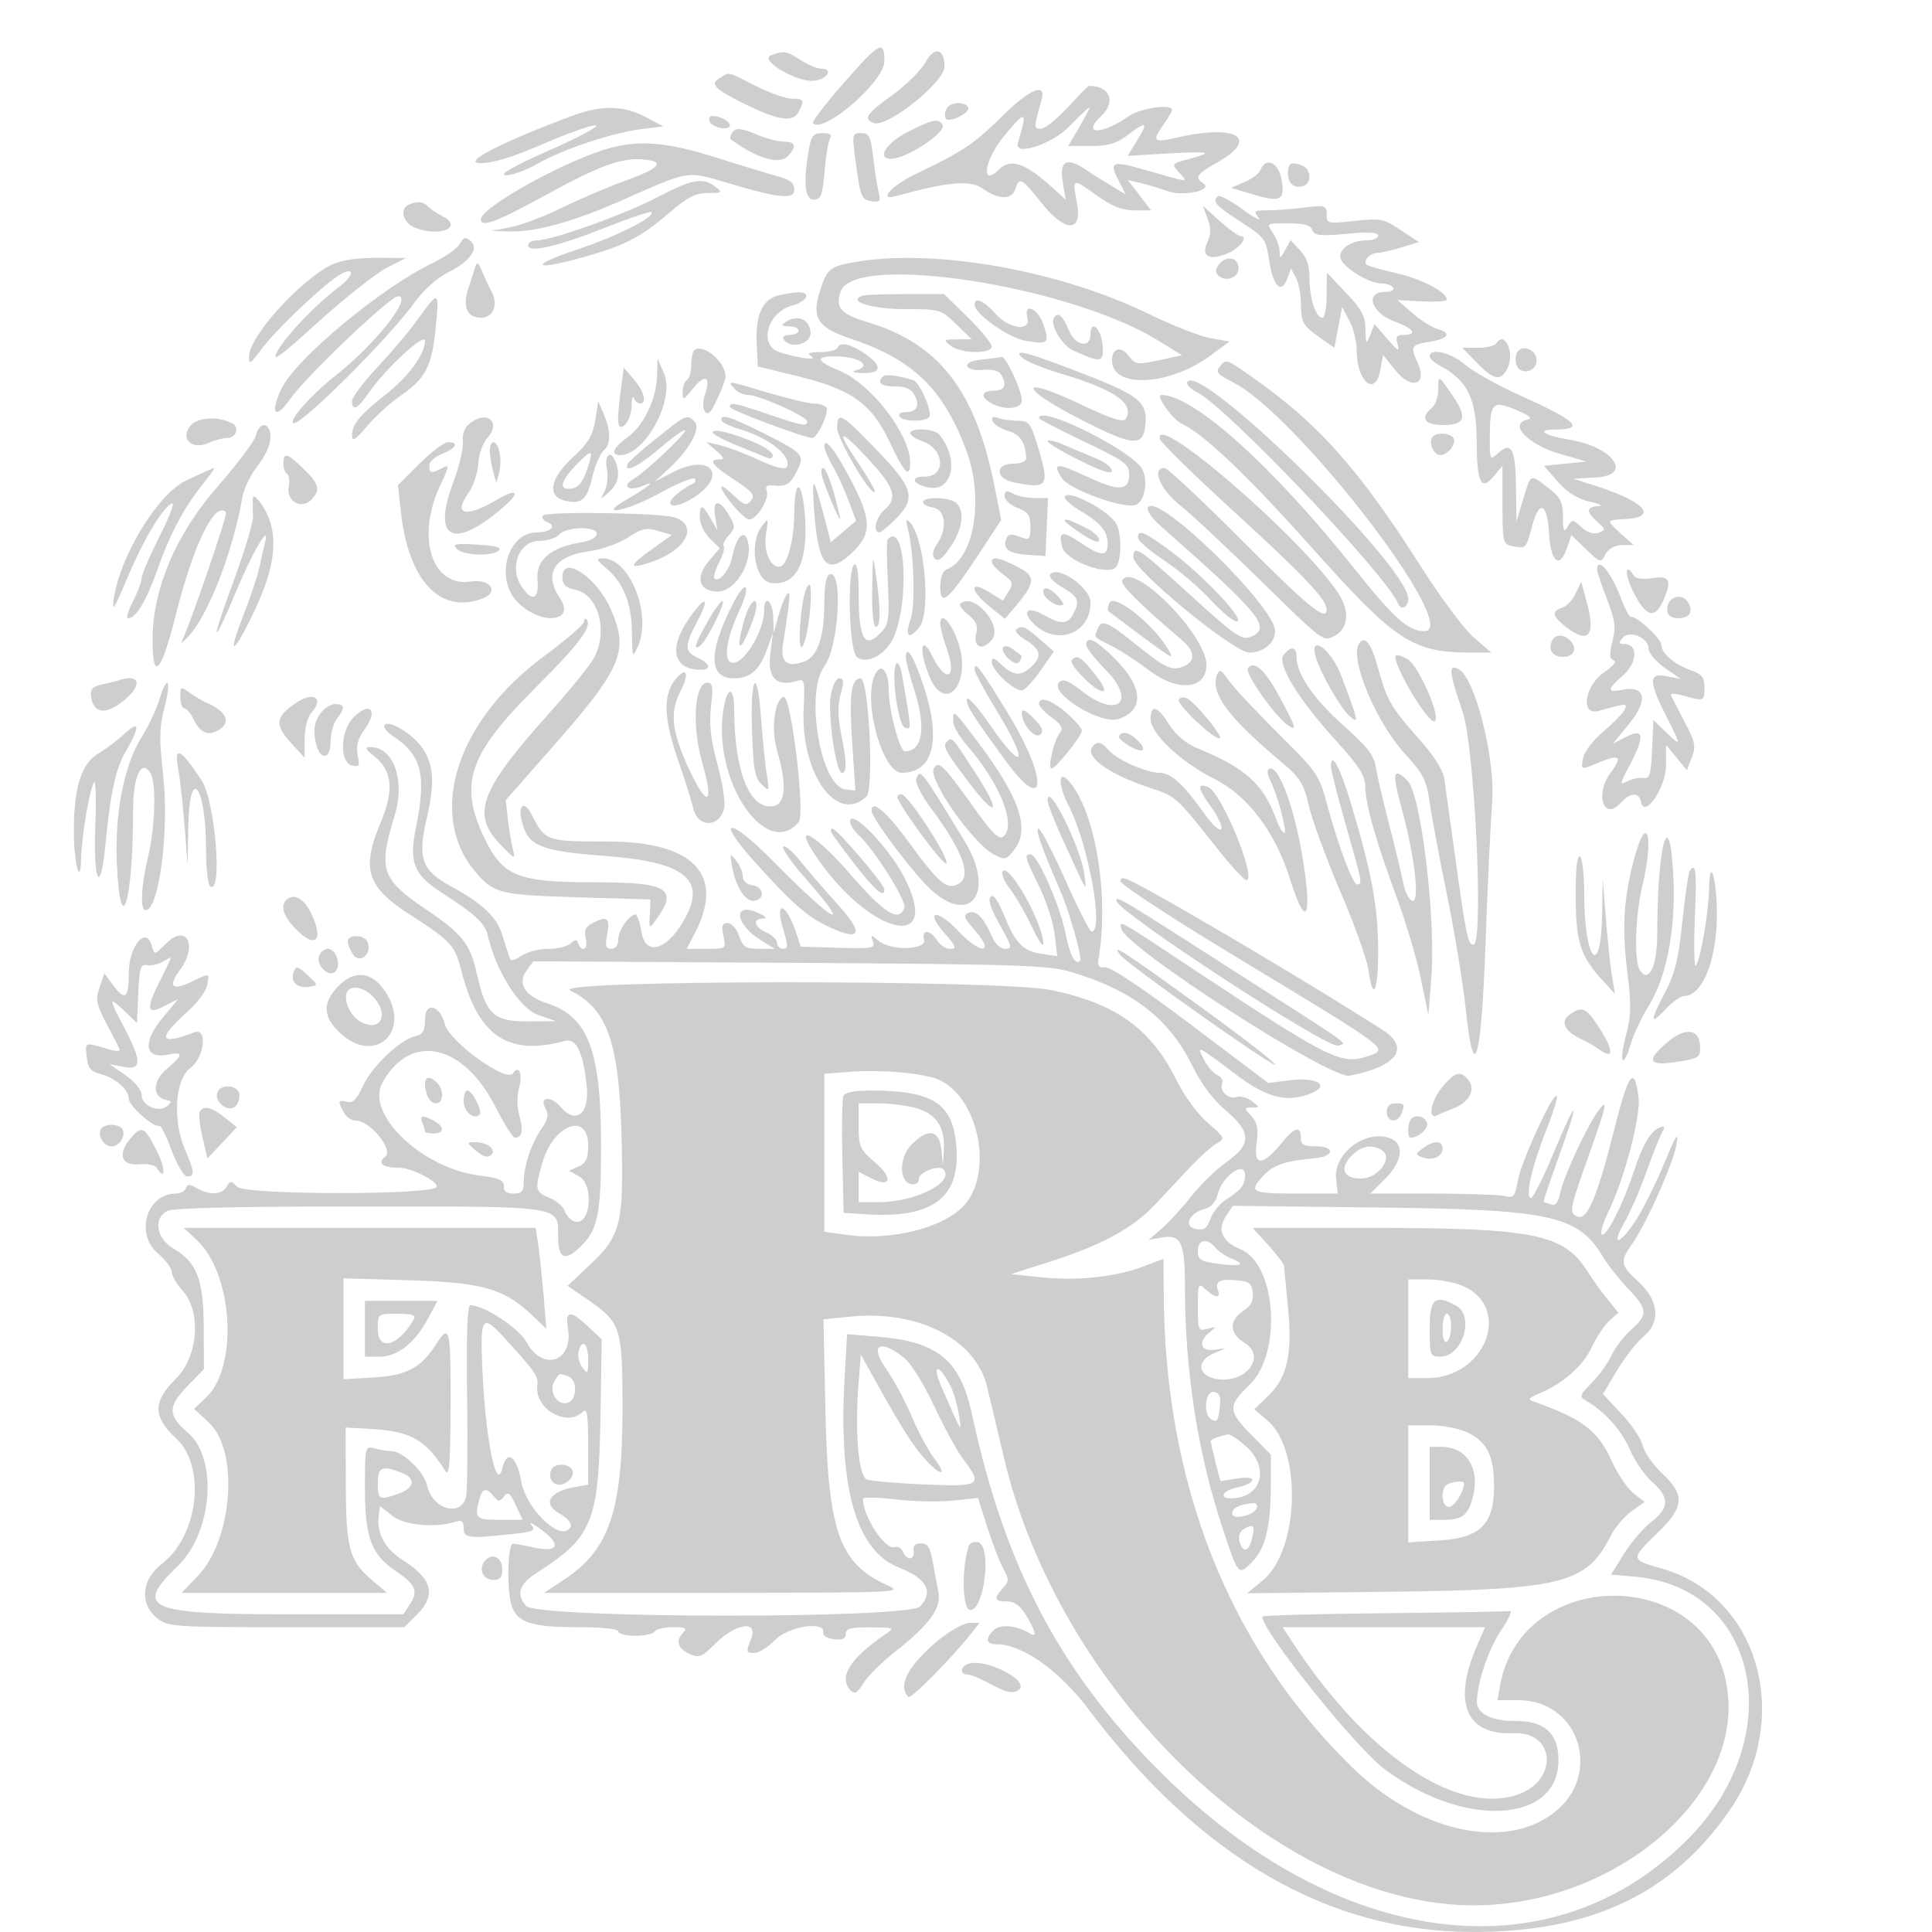 <svg xmlns="http://www.w3.org/2000/svg" version="1.0" width="125pt" height="125pt" viewBox="0 0 450 450" preserveAspectRatio="xMidYMid meet">
<g transform="translate(0,769) scale(0.05,-0.05)" fill="#cecece" stroke="none">
<path d="M3933 14996 c-87 -98 -152 -184 -146 -190 51 -50 333 195 333 289 0 101 -22 90 -187 -99z" fill="#cecece"/>
<path d="M4312 15091 c-20 -37 -89 -106 -154 -153 -123 -89 -138 -111 -88 -131 62 -24 330 190 330 263 0 84 -48 95 -88 21z" fill="#cecece"/>
<path d="M3591 15122 c-56 -22 124 -128 202 -118 61 7 90 56 34 56 -20 0 -64 18 -97 40 -65 43 -79 45 -139 22z" fill="#cecece"/>
<path d="M3355 15018 c-49 -28 -30 -50 101 -116 165 -82 236 -95 263 -45 30 57 27 63 -30 63 -27 0 -104 27 -169 60 -136 69 -120 65 -165 38z" fill="#cecece"/>
<path d="M4974 14880 c-51 -55 -107 -100 -125 -100 -34 0 -34 2 3 135 23 83 -55 51 -182 -75 -130 -129 -184 -165 -395 -266 -121 -57 -190 -132 -100 -107 245 67 345 76 403 34 74 -52 136 -53 152 -1 18 57 30 51 118 -61 112 -142 195 -145 169 -6 -22 119 -23 119 93 36 70 -50 118 -69 175 -69 l77 0 -54 71 -55 71 59 -14 c32 -8 90 -25 129 -39 76 -26 215 6 163 38 -40 25 -28 43 61 93 207 115 100 184 -183 119 -108 -25 -117 -17 -64 58 23 33 42 65 42 71 0 30 -149 8 -202 -29 -125 -89 -223 -88 -128 1 71 67 40 140 -58 140 -3 0 -47 -45 -98 -100z m55 -90 l-53 -90 105 0 c81 0 120 11 171 50 89 68 99 63 46 -23 l-45 -73 184 11 c204 11 221 7 101 -26 -81 -21 -82 -22 -45 -63 42 -48 60 -50 -168 15 -146 42 -160 35 -114 -52 l33 -65 -77 47 c-42 25 -95 58 -116 73 -82 55 -116 35 -101 -59 l14 -85 -57 52 c-132 120 -199 143 -254 88 -82 -82 -70 36 14 143 97 122 117 132 92 42 -11 -36 -19 -67 -19 -70 0 -50 165 8 240 85 49 50 91 90 95 90 4 0 -17 -40 -46 -90z" fill="#cecece"/>
<path d="M4407 14869 c-7 -17 -6 -36 0 -43 20 -19 117 32 103 54 -19 31 -90 24 -103 -11z" fill="#cecece"/>
<path d="M2670 14842 c-329 -122 -523 -221 -433 -222 60 0 152 28 297 91 115 50 224 88 242 85 18 -3 -79 -56 -217 -116 -162 -72 -234 -112 -206 -116 24 -4 92 20 150 53 127 71 348 144 487 162 l100 12 -84 45 c-102 53 -202 55 -336 6z" fill="#cecece"/>
<path d="M3305 14815 c10 -30 95 -46 95 -19 0 20 -46 44 -83 44 -11 0 -17 -11 -12 -25z" fill="#cecece"/>
<path d="M4226 14764 c-100 -52 -144 -124 -75 -124 71 0 261 125 240 159 -20 31 -49 25 -165 -35z" fill="#cecece"/>
<path d="M3409 14759 c-7 -12 -10 -24 -6 -27 118 -88 226 -121 265 -81 45 45 40 69 -16 69 -26 0 -79 14 -119 30 -85 36 -106 37 -124 9z" fill="#cecece"/>
<path d="M3770 14695 c-29 -159 -22 -245 20 -245 35 0 41 17 51 131 6 72 18 142 26 155 11 16 -1 24 -35 24 -41 0 -52 -12 -62 -65z" fill="#cecece"/>
<path d="M3989 14605 c19 -141 26 -156 69 -162 41 -6 46 0 35 41 -6 26 -18 99 -25 162 -12 100 -19 114 -57 114 -43 0 -43 -3 -22 -155z" fill="#cecece"/>
<path d="M2840 14690 c-201 -55 -600 -275 -600 -332 0 -39 72 -13 296 110 259 142 360 179 464 169 101 -10 75 -40 -87 -99 -79 -28 -211 -85 -294 -125 -83 -41 -191 -82 -240 -91 l-89 -18 87 -2 c119 -3 289 44 509 140 330 146 312 142 489 90 253 -76 325 -84 325 -35 0 32 -20 47 -85 64 -47 13 -169 50 -272 83 -230 73 -360 85 -503 46z" fill="#cecece"/>
<path d="M5872 14589 c-6 -17 -40 -43 -75 -57 l-63 -27 108 -32 c125 -37 146 -25 127 74 -14 77 -73 103 -97 42z" fill="#cecece"/>
<path d="M6000 14572 c0 -50 31 -73 75 -57 36 13 31 78 -7 93 -54 21 -68 13 -68 -36z" fill="#cecece"/>
<path d="M3060 14460 c-154 -80 -489 -200 -560 -200 -22 0 -40 -10 -40 -23 0 -37 142 -4 363 84 111 44 206 76 211 71 22 -21 -158 -112 -344 -174 -228 -75 -211 -103 24 -37 196 55 269 92 403 207 84 73 122 92 180 93 68 0 71 2 34 30 -58 44 -106 35 -271 -51z" fill="#cecece"/>
<path d="M5673 14466 c-26 -26 -11 -43 105 -118 115 -74 119 -81 135 -186 18 -117 57 -154 84 -79 l17 46 23 -43 c13 -24 23 -78 23 -120 1 -89 9 -103 93 -162 l63 -44 18 95 18 95 34 -64 c19 -35 34 -98 34 -141 0 -141 86 -215 109 -92 l14 73 61 -75 c75 -90 146 -62 100 39 -35 77 -31 84 56 98 88 14 104 41 35 60 -25 7 -76 39 -115 73 l-70 61 115 -6 c63 -3 115 0 115 8 0 35 -115 96 -233 123 -72 16 -135 34 -141 40 -17 18 15 53 50 55 19 0 70 12 114 26 l80 24 -85 56 c-78 53 -93 56 -215 43 -125 -14 -130 -13 -130 30 0 42 -6 44 -105 32 -58 -7 -135 -13 -172 -13 -62 0 -65 -3 -40 -34 15 -19 -19 -2 -75 39 -56 41 -108 68 -115 61z m440 -157 c10 -27 36 -30 160 -18 103 10 147 7 147 -9 0 -12 -25 -22 -56 -22 -74 0 -134 -45 -118 -87 17 -43 132 -113 188 -113 24 0 49 -9 56 -20 7 -11 -10 -20 -40 -20 -94 0 -61 -99 45 -137 91 -33 111 -63 44 -63 -34 0 -39 -9 -28 -45 10 -36 1 -31 -47 25 l-61 70 -20 -50 c-19 -47 -21 -45 -22 26 -1 62 -18 94 -91 170 l-89 94 -1 -105 c0 -58 -9 -105 -20 -105 -31 0 -60 91 -60 185 0 57 -13 97 -44 129 l-44 47 -25 -45 c-24 -43 -26 -44 -26 -5 -1 22 -15 60 -32 85 -31 44 -31 44 70 44 75 0 106 -9 114 -31z" fill="#cecece"/>
<path d="M1905 14427 c-46 -19 -27 -87 29 -108 116 -45 227 2 127 54 -24 12 -54 32 -67 45 -23 23 -47 26 -89 9z" fill="#cecece"/>
<path d="M5625 14363 c17 -45 17 -73 -1 -112 -30 -66 9 -87 95 -51 56 23 99 80 60 80 -10 0 -54 32 -98 71 l-78 71 22 -59z" fill="#cecece"/>
<path d="M2142 14244 c-11 -21 -68 -61 -126 -89 -240 -115 -639 -447 -705 -586 -55 -116 -30 -148 39 -50 71 103 467 481 504 481 71 0 -105 -223 -289 -368 -112 -88 -218 -206 -200 -223 24 -25 450 398 573 571 37 50 100 107 147 130 104 51 149 113 107 148 -24 20 -33 17 -50 -14z" fill="#cecece"/>
<path d="M1545 14147 c-149 -74 -385 -335 -385 -428 0 -39 7 -35 57 33 59 82 274 288 356 342 78 51 84 7 7 -50 -107 -80 -254 -234 -291 -306 -25 -49 20 -16 191 140 124 112 267 225 317 252 l93 48 -140 1 c-89 0 -164 -12 -205 -32z" fill="#cecece"/>
<path d="M3981 14159 c-118 -21 -130 -31 -164 -144 -36 -117 -5 -163 147 -213 289 -97 429 -232 537 -519 84 -225 38 -506 -92 -556 -18 -7 -29 -39 -29 -82 0 -94 38 -62 181 156 l103 157 -33 166 c-89 439 -258 656 -589 755 -127 38 -153 69 -125 145 70 180 1072 23 1481 -232 l108 -67 -107 -23 c-101 -22 -110 -21 -141 20 -36 48 -78 37 -78 -21 0 -132 267 -119 459 23 l89 65 -87 15 c-47 8 -177 59 -289 113 -419 205 -1003 307 -1371 242z" fill="#cecece"/>
<path d="M5680 14150 c-18 -22 -20 -38 -5 -53 33 -33 95 -11 95 33 0 50 -55 62 -90 20z" fill="#cecece"/>
<path d="M2215 14140 c-5 -16 -20 -64 -34 -106 -27 -85 -5 -134 60 -134 56 0 81 60 50 120 -15 27 -36 73 -47 100 -14 36 -22 41 -29 20z" fill="#cecece"/>
<path d="M3620 14002 c-69 -19 -101 -93 -95 -220 l5 -109 184 -45 c254 -62 346 -128 431 -308 67 -144 95 -172 95 -95 -2 134 -182 367 -331 429 -106 43 -113 66 -21 66 115 0 180 -45 97 -66 -19 -5 -6 -10 29 -12 85 -3 98 26 35 76 -68 53 -135 74 -145 45 -4 -13 -40 -23 -81 -23 -55 -1 -66 -5 -43 -20 34 -22 -77 -6 -155 22 -92 34 -47 185 64 214 72 20 93 65 28 62 -26 -1 -69 -8 -97 -16z" fill="#cecece"/>
<path d="M4020 14003 c-79 -25 39 -63 193 -63 166 0 170 -1 241 -70 l72 -70 -68 -1 c-64 0 -66 -2 -29 -30 49 -37 191 -39 191 -3 0 14 -50 75 -111 135 l-111 109 -178 0 c-97 0 -187 -3 -200 -7z" fill="#cecece"/>
<path d="M1948 13895 c-41 -58 -128 -160 -192 -228 -64 -68 -116 -138 -116 -155 0 -49 26 -38 74 33 78 114 266 289 266 247 0 -60 -74 -162 -175 -243 -127 -100 -165 -145 -165 -195 0 -34 13 -26 72 43 39 46 111 111 160 144 111 77 140 134 158 314 17 173 14 174 -82 40z" fill="#cecece"/>
<path d="M4540 13962 c0 -45 158 -156 239 -170 106 -17 111 -12 81 77 -25 76 -93 104 -74 31 17 -66 -86 -53 -150 20 -51 58 -96 78 -96 42z" fill="#cecece"/>
<path d="M4910 13900 c-20 -32 36 -128 90 -153 130 -59 143 -57 136 25 -6 79 -56 123 -56 50 0 -66 -71 -53 -100 18 -29 70 -52 89 -70 60z" fill="#cecece"/>
<path d="M3660 13880 c-24 -16 -22 -19 15 -20 25 0 45 -9 45 -20 0 -11 -19 -20 -41 -20 -23 0 -36 -9 -29 -20 31 -50 133 -22 126 35 -7 59 -62 81 -116 45z" fill="#cecece"/>
<path d="M6970 13780 c-7 -11 -45 -20 -85 -20 l-73 0 68 -70 c78 -81 110 -87 141 -28 38 70 -11 183 -51 118z" fill="#cecece"/>
<path d="M3233 13747 c-7 -8 -13 -39 -13 -69 0 -31 -9 -61 -20 -68 -11 -7 -20 -32 -20 -56 0 -41 4 -40 48 16 57 71 85 57 56 -29 -19 -51 -1 -107 25 -78 20 24 71 140 71 163 0 70 -109 159 -147 121z" fill="#cecece"/>
<path d="M7074 13747 c-24 -23 -16 -82 13 -93 40 -15 78 16 70 58 -8 39 -58 60 -83 35z" fill="#cecece"/>
<path d="M4760 13715 c17 -17 97 -50 180 -75 253 -75 345 -139 305 -210 -12 -20 -62 -4 -221 71 -288 136 -276 71 14 -77 243 -124 289 -127 298 -20 9 102 -30 134 -285 233 -266 103 -334 121 -291 78z" fill="#cecece"/>
<path d="M6660 13721 c0 -11 20 -30 45 -43 131 -69 173 -155 174 -352 1 -198 20 -236 81 -163 l39 47 0 -183 c1 -179 2 -183 51 -192 59 -11 59 -12 89 101 32 118 70 98 77 -41 7 -132 49 -167 83 -70 l21 62 68 -65 c67 -65 69 -66 91 -24 14 26 42 42 77 43 l54 0 -55 49 c-30 26 -55 53 -55 59 0 6 25 12 55 12 170 5 120 76 -105 150 l-120 39 106 6 c172 10 80 141 -121 175 -123 20 -163 48 -70 48 141 2 102 39 -164 159 -104 47 -219 111 -256 143 -63 56 -165 80 -165 40z m413 -255 c54 -23 67 -36 42 -41 -89 -20 2 -116 151 -159 l124 -36 -99 -10 -99 -10 65 -74 c45 -51 92 -80 149 -93 47 -10 64 -20 39 -21 -56 -3 -57 -25 -4 -73 39 -35 40 -38 5 -51 -23 -8 -52 1 -79 26 -42 38 -44 38 -64 3 -18 -31 -22 -23 -22 46 -1 71 -11 90 -72 137 -84 63 -76 67 -115 -60 l-30 -100 -2 164 c-2 175 -21 211 -83 155 -38 -34 -39 -33 -39 66 0 173 11 184 133 131z" fill="#cecece"/>
<path d="M4574 13705 c-48 -5 -73 -16 -68 -31 5 -14 36 -21 74 -17 39 4 72 -4 82 -20 31 -48 19 -77 -32 -77 -60 0 -65 -30 -11 -59 63 -34 141 -26 141 14 -1 48 -74 206 -94 202 -9 -2 -50 -7 -92 -12z" fill="#cecece"/>
<path d="M3061 13630 c-3 -109 -63 -235 -139 -288 -66 -48 -80 -82 -33 -82 117 0 257 260 204 381 l-30 69 -2 -80z" fill="#cecece"/>
<path d="M5681 13671 c-20 -24 -9 -36 63 -72 299 -152 1074 -1159 891 -1159 -75 0 -142 60 -325 290 -380 477 -749 810 -900 810 -29 0 53 -115 95 -134 102 -47 305 -240 605 -576 395 -442 469 -490 748 -490 l89 0 -81 70 c-45 38 -160 193 -256 345 -276 433 -464 646 -753 851 -149 106 -144 104 -176 65z" fill="#cecece"/>
<path d="M2893 13571 c-22 -161 -18 -200 17 -171 17 14 31 53 32 87 0 35 6 52 11 38 6 -14 19 -25 29 -25 33 0 19 57 -29 112 l-47 55 -13 -96z" fill="#cecece"/>
<path d="M4113 13626 c-29 -29 -9 -46 56 -46 49 0 76 -12 91 -40 27 -50 11 -80 -42 -80 -22 0 -35 -9 -28 -20 15 -25 124 -26 139 -2 15 25 -45 162 -75 171 -69 22 -129 29 -141 17z" fill="#cecece"/>
<path d="M5531 13601 c-7 -11 15 -33 48 -50 142 -74 886 -857 935 -985 13 -32 46 -14 46 25 0 153 -971 1105 -1029 1010z" fill="#cecece"/>
<path d="M6700 13566 c0 -34 -13 -72 -30 -86 -56 -47 -35 -80 51 -80 103 0 116 34 49 132 -70 103 -70 103 -70 34z" fill="#cecece"/>
<path d="M3420 13570 c14 -16 43 -30 65 -30 51 0 275 -100 275 -123 0 -25 -19 -22 -180 33 -159 54 -180 58 -180 34 0 -14 349 -145 384 -144 24 0 79 119 66 141 -7 10 -33 19 -58 19 -25 0 -120 23 -212 50 -197 59 -192 58 -160 20z" fill="#cecece"/>
<path d="M2773 13421 c-12 -70 -33 -106 -104 -171 -106 -97 -122 -181 -39 -202 79 -19 104 2 129 109 14 56 37 112 53 124 34 29 35 89 1 169 l-26 60 -14 -89z m-40 -233 c-18 -54 -40 -80 -70 -84 -62 -10 -54 33 21 110 77 79 84 76 49 -26z" fill="#cecece"/>
<path d="M890 13400 c-55 -61 2 -119 80 -84 29 13 69 24 91 24 37 0 55 48 24 66 -61 35 -161 32 -195 -6z" fill="#cecece"/>
<path d="M2190 13409 c-26 -20 -37 -49 -34 -86 4 -31 -17 -117 -45 -192 -98 -261 -2 -313 224 -122 93 78 80 102 -22 42 -144 -84 -203 -70 -131 32 23 33 44 94 46 137 2 43 21 96 41 118 67 75 3 133 -79 71z" fill="#cecece"/>
<path d="M3058 13338 c-71 -56 -131 -110 -135 -120 -16 -44 51 -11 151 74 59 51 112 89 117 83 11 -10 -184 -194 -242 -228 -57 -33 -19 -58 46 -30 67 29 28 -4 -79 -66 -139 -80 2 -53 154 30 83 46 158 77 166 69 8 -9 3 -19 -11 -24 -13 -5 -45 -26 -70 -46 -68 -55 -23 -76 61 -27 183 106 101 224 -86 125 l-80 -42 72 67 c94 88 144 183 113 214 -34 34 -39 32 -177 -79z" fill="#cecece"/>
<path d="M3360 13423 c0 -9 38 -28 85 -42 135 -40 241 -123 222 -173 -8 -18 -42 -11 -134 30 -67 31 -150 62 -183 69 l-60 14 47 -41 c36 -31 40 -40 15 -40 -55 0 -35 -28 70 -96 84 -55 97 -71 76 -96 -21 -26 -32 -22 -81 25 -31 30 -57 48 -57 39 0 -29 105 -152 130 -152 36 0 95 97 82 133 -8 20 0 28 23 26 68 -7 84 2 115 62 41 79 35 86 -151 180 -161 80 -199 92 -199 62z" fill="#cecece"/>
<path d="M3900 13386 c0 -51 156 -317 175 -298 5 5 -29 64 -75 132 -110 162 -92 170 47 19 121 -130 136 -179 73 -234 -39 -33 -56 -105 -24 -105 9 0 46 31 83 69 90 93 74 141 -104 324 -156 162 -175 172 -175 93z" fill="#cecece"/>
<path d="M4624 13418 c5 -15 37 -35 71 -45 57 -16 84 -57 85 -128 0 -15 -25 -25 -60 -25 -86 0 -84 -70 3 -87 163 -33 170 -20 104 192 -27 84 -37 95 -87 95 -31 0 -72 6 -91 13 -24 9 -32 5 -25 -15z" fill="#cecece"/>
<path d="M4840 13432 c0 -5 95 -54 210 -109 187 -89 210 -106 210 -152 0 -79 -46 -81 -193 -13 -147 69 -168 68 -120 -6 35 -53 290 -145 344 -124 40 15 58 107 32 163 -39 85 -483 307 -483 241z" fill="#cecece"/>
<path d="M1192 13351 c-7 -27 -89 -136 -183 -243 -189 -217 -297 -470 -298 -702 -2 -205 39 -165 107 106 83 331 182 535 235 482 9 -9 -165 -517 -207 -604 -5 -11 11 3 36 30 92 104 204 395 247 643 6 40 39 106 72 148 34 43 59 98 59 132 0 71 -51 77 -68 8z" fill="#cecece"/>
<path d="M3320 13365 c1 -8 52 -36 115 -61 63 -25 126 -51 140 -57 14 -6 25 -1 25 12 0 13 -38 40 -85 60 -106 45 -195 67 -195 46z" fill="#cecece"/>
<path d="M4240 13362 c0 -10 27 -27 59 -39 101 -35 109 -163 10 -163 -70 0 -61 -34 13 -50 115 -26 149 129 54 245 -24 29 -136 34 -136 7z" fill="#cecece"/>
<path d="M5403 13335 c4 -16 160 -169 347 -340 324 -296 430 -408 430 -454 0 -59 -83 9 -392 319 -186 187 -350 340 -363 340 -62 0 -22 -97 70 -172 52 -41 222 -200 377 -352 299 -293 291 -286 347 -257 63 34 69 117 15 198 -170 257 -863 855 -831 718z" fill="#cecece"/>
<path d="M6671 13342 c-17 -27 9 -82 39 -82 35 0 76 54 61 79 -16 26 -85 28 -100 3z" fill="#cecece"/>
<path d="M4880 13325 c0 -9 68 -50 150 -90 102 -51 150 -66 150 -48 0 15 -34 41 -75 58 -41 17 -109 45 -150 63 -41 18 -75 25 -75 17z" fill="#cecece"/>
<path d="M1954 13220 l-100 -100 13 -119 c34 -325 183 -485 381 -409 80 31 36 93 -56 79 -180 -27 -254 205 -143 444 45 96 46 104 12 85 -52 -27 -61 -25 -61 12 0 17 27 42 60 54 65 25 80 54 27 54 -18 0 -78 -45 -133 -100z" fill="#cecece"/>
<path d="M2282 13275 c1 -25 8 -67 16 -95 l14 -50 14 51 c14 57 -2 139 -28 139 -10 0 -17 -20 -16 -45z" fill="#cecece"/>
<path d="M3840 13302 c0 -15 17 -55 37 -90 21 -34 54 -106 74 -160 l37 -98 -59 -50 -59 -50 -25 98 c-57 215 -64 224 -53 58 19 -275 62 -319 190 -192 78 78 75 147 -13 316 -76 146 -129 215 -129 168z" fill="#cecece"/>
<path d="M1320 13221 c0 -21 8 -43 17 -49 10 -6 13 -33 8 -60 -12 -66 57 -107 104 -61 45 46 39 74 -35 145 -76 74 -94 79 -94 25z" fill="#cecece"/>
<path d="M2827 13198 c7 -34 2 -81 -10 -105 -23 -43 -22 -43 20 -5 43 39 53 82 31 140 -22 58 -54 35 -41 -30z" fill="#cecece"/>
<path d="M868 13142 c-133 -63 -308 -349 -338 -552 -9 -64 2 -47 58 86 77 184 162 328 210 358 19 12 -2 -48 -53 -149 -47 -93 -85 -182 -85 -198 0 -16 -18 -64 -40 -108 -23 -43 -33 -79 -24 -79 38 0 84 78 139 231 58 165 125 290 218 404 28 36 49 65 45 65 -5 0 -63 -26 -130 -58z" fill="#cecece"/>
<path d="M3831 13155 c23 -75 91 -228 82 -185 -25 118 -63 230 -78 230 -10 0 -11 -20 -4 -45z" fill="#cecece"/>
<path d="M3715 13108 c-8 -8 -15 -60 -15 -116 0 -131 -34 -252 -70 -252 -45 0 -75 77 -61 157 11 69 10 71 -19 33 -63 -80 -33 -259 44 -266 87 -9 139 47 154 169 14 107 -9 299 -33 275z" fill="#cecece"/>
<path d="M4680 13069 c0 -18 27 -43 60 -55 50 -19 60 -34 60 -88 0 -61 -3 -64 -51 -46 -39 15 -53 13 -62 -12 -18 -45 15 -68 104 -73 l79 -5 6 135 6 135 -62 0 c-35 0 -80 9 -101 21 -31 16 -39 14 -39 -12z" fill="#cecece"/>
<path d="M1178 13060 c-1 -16 -1 -53 1 -81 2 -28 -38 -162 -88 -298 -112 -304 -107 -332 9 -56 80 192 161 327 134 225 -6 -22 -17 -71 -25 -110 -8 -38 -40 -136 -72 -218 -82 -207 -54 -202 47 10 104 216 117 370 41 488 -25 40 -45 57 -47 40z" fill="#cecece"/>
<path d="M4960 13063 c0 -11 34 -40 75 -64 94 -57 125 -94 125 -153 0 -60 -33 -58 -127 6 -85 58 -104 53 -85 -20 16 -66 222 -140 253 -91 24 38 24 152 -1 199 -34 63 -240 169 -240 123z" fill="#cecece"/>
<path d="M4300 13041 c0 -10 20 -21 45 -25 58 -8 70 -94 23 -166 -24 -36 -28 -58 -13 -73 15 -15 37 2 73 56 56 82 67 164 28 203 -28 28 -156 33 -156 5z" fill="#cecece"/>
<path d="M3331 12977 l11 -67 -32 55 c-39 68 -50 69 -50 4 0 -28 21 -72 46 -97 l47 -46 -48 -56 c-65 -76 -53 -138 29 -146 89 -9 182 144 147 243 -17 48 -51 10 -70 -81 -13 -63 -62 -122 -83 -101 -6 6 4 40 22 75 18 35 28 69 21 75 -6 7 4 29 23 50 31 34 32 43 5 90 -45 80 -81 81 -68 2z" fill="#cecece"/>
<path d="M5348 13017 c-9 -14 17 -51 64 -92 448 -395 506 -463 427 -506 -52 -27 -68 -17 -328 220 -209 190 -231 204 -231 144 0 -59 468 -443 540 -443 66 0 120 46 120 100 0 114 -548 648 -592 577z" fill="#cecece"/>
<path d="M2529 12978 c-6 -10 2 -24 20 -30 46 -18 17 -48 -47 -48 -139 0 -199 -217 -90 -326 108 -109 272 -92 196 20 -78 116 -25 198 142 219 55 8 134 36 175 63 64 42 86 47 140 31 l65 -19 -95 -68 c-108 -77 -109 -94 -6 -60 167 55 229 172 112 210 -67 21 -600 29 -612 8z m251 -85 c0 -17 -31 -33 -75 -40 -141 -23 -210 -83 -201 -174 8 -93 -26 -106 -76 -28 -57 86 -9 209 82 209 38 0 80 13 94 29 34 39 176 41 176 4z" fill="#cecece"/>
<path d="M4228 12920 c29 -104 37 -356 15 -421 -29 -83 -11 -103 39 -42 57 71 24 427 -46 493 -15 14 -17 5 -8 -30z" fill="#cecece"/>
<path d="M4960 12953 c0 -4 36 -32 80 -61 53 -35 80 -44 80 -26 0 15 -32 42 -71 60 -72 35 -89 40 -89 27z" fill="#cecece"/>
<path d="M5301 12875 c0 -14 55 -61 121 -105 67 -44 166 -128 220 -187 54 -58 109 -103 122 -98 34 11 -164 219 -311 328 -123 91 -153 103 -152 62z" fill="#cecece"/>
<path d="M4136 12869 c-6 -5 -6 -95 0 -200 8 -163 4 -195 -26 -229 -81 -89 -110 -43 -110 173 0 94 -7 145 -20 137 -35 -21 -25 -401 11 -430 39 -33 114 -2 157 64 89 136 78 575 -12 485z" fill="#cecece"/>
<path d="M2128 12823 c32 -31 167 -36 196 -7 14 14 -20 23 -101 27 -102 6 -117 3 -95 -20z" fill="#cecece"/>
<path d="M4063 12635 c-2 -105 5 -175 17 -175 23 0 23 80 1 240 -15 106 -15 103 -18 -65z" fill="#cecece"/>
<path d="M2823 12734 c81 -68 119 -162 121 -300 1 -120 2 -122 28 -64 66 149 -40 412 -165 409 -31 0 -29 -7 16 -45z" fill="#cecece"/>
<path d="M4620 12762 c0 -10 24 -36 52 -57 47 -34 50 -42 26 -81 l-26 -42 -66 41 c-92 56 -88 5 5 -69 l70 -57 40 47 c104 121 107 151 20 195 -87 45 -121 51 -121 23z" fill="#cecece"/>
<path d="M2620 12693 c0 -37 14 -51 59 -60 107 -21 155 -189 90 -314 -16 -33 -112 -151 -212 -263 -323 -360 -363 -468 -225 -611 65 -68 70 -70 58 -25 -7 28 -18 91 -24 142 l-10 91 193 219 c351 397 384 472 295 673 -65 147 -224 252 -224 148z" fill="#cecece"/>
<path d="M7440 12724 c0 -9 21 -70 46 -135 38 -99 42 -132 25 -198 -15 -60 -14 -80 6 -87 16 -5 -3 -28 -46 -57 -89 -61 -110 -202 -26 -179 133 37 136 37 124 8 -6 -16 -50 -61 -97 -101 -48 -40 -91 -96 -97 -124 -11 -60 -14 -59 79 -21 92 39 105 25 48 -51 -74 -101 -31 -226 48 -139 45 49 85 51 94 5 16 -81 116 64 117 169 l0 96 49 -59 48 -59 23 59 c20 52 16 73 -34 167 -31 60 -60 116 -63 124 -4 9 23 7 60 -3 93 -27 96 -26 96 39 0 47 -12 62 -64 80 -76 27 -136 78 -136 116 0 30 -118 139 -142 132 -7 -3 -29 38 -48 90 -46 121 -110 196 -110 128z m240 -366 c0 -20 34 -60 75 -89 l75 -52 -65 13 c-85 17 -86 -22 -5 -182 74 -146 74 -149 1 -79 l-59 57 -6 -138 c-5 -118 -11 -137 -41 -132 -19 3 -53 -4 -75 -16 -36 -20 -36 -14 10 72 73 137 69 179 -13 136 l-63 -32 74 91 c91 110 78 181 -28 160 -76 -15 -75 0 3 69 66 60 68 144 3 144 -25 0 -26 6 -7 29 32 38 121 0 121 -51z" fill="#cecece"/>
<path d="M3865 12705 c-16 -5 -25 -51 -25 -134 0 -157 -31 -249 -92 -272 -82 -31 -114 -4 -100 84 34 217 36 246 20 231 -10 -9 -28 -54 -41 -100 l-23 -84 -2 75 c-2 76 -42 109 -42 34 0 -103 -102 -265 -154 -245 -37 14 -21 114 37 239 59 125 33 156 -29 34 -115 -226 -114 -347 5 -347 74 0 118 37 152 130 l29 80 -12 -102 c-13 -109 32 -150 129 -119 30 10 33 -4 27 -124 -17 -305 153 -547 292 -416 37 35 11 551 -27 551 -44 0 -54 -75 -39 -304 l15 -219 -48 6 c-115 17 -188 449 -97 573 68 91 88 451 25 429z" fill="#cecece"/>
<path d="M4891 12702 c-6 -10 21 -37 59 -59 75 -44 82 -63 49 -124 -25 -48 -58 -49 -136 -4 -72 41 -104 21 -55 -33 105 -115 272 -59 272 91 0 71 -158 179 -189 129z" fill="#cecece"/>
<path d="M7610 12620 c60 -118 101 -126 142 -29 37 89 25 109 -60 95 -39 -6 -73 -1 -81 12 -43 69 -44 6 -1 -78z" fill="#cecece"/>
<path d="M5229 12678 c-13 -20 64 -98 279 -282 67 -57 61 -108 -16 -127 -40 -10 -76 9 -188 99 -149 120 -173 130 -192 79 -15 -38 -20 -33 68 -77 39 -19 116 -70 172 -112 134 -103 268 -90 268 24 0 140 -338 482 -391 396z" fill="#cecece"/>
<path d="M3754 12632 c-25 -65 -40 -278 -18 -265 11 7 27 72 35 144 13 127 6 181 -17 121z" fill="#cecece"/>
<path d="M7340 12615 c-14 -30 -43 -60 -63 -66 -51 -16 -46 -39 16 -88 106 -83 141 -44 100 109 l-27 100 -26 -55z" fill="#cecece"/>
<path d="M4860 12624 c0 -26 46 -64 77 -64 23 0 22 8 -7 40 -37 41 -70 52 -70 24z" fill="#cecece"/>
<path d="M5167 12570 c-6 -17 -9 -34 -4 -37 306 -230 310 -233 283 -185 -67 120 -259 273 -279 222z" fill="#cecece"/>
<path d="M7772 12568 c-16 -42 2 -68 48 -68 21 0 43 8 49 18 19 31 -11 82 -49 82 -20 0 -41 -14 -48 -32z" fill="#cecece"/>
<path d="M3202 12487 c-88 -133 -62 -227 62 -227 52 0 44 30 -14 56 -62 29 -63 54 -1 171 64 120 33 120 -47 0z" fill="#cecece"/>
<path d="M3295 12482 c-59 -105 -67 -132 -35 -112 28 17 125 210 105 210 -8 0 -40 -44 -70 -98z" fill="#cecece"/>
<path d="M3478 12525 c-11 -30 -25 -82 -31 -115 -12 -77 21 -29 63 89 32 90 2 114 -32 26z" fill="#cecece"/>
<path d="M4474 12567 c-7 -7 10 -30 37 -51 36 -29 46 -51 37 -85 -17 -68 30 -86 74 -29 50 67 -90 223 -148 165z" fill="#cecece"/>
<path d="M2720 12483 c0 -12 -84 -85 -186 -160 -408 -301 -546 -735 -320 -1004 85 -101 114 -108 476 -119 l340 -10 -3 -70 c-4 -66 -2 -68 25 -30 111 151 65 180 -289 180 -350 0 -420 28 -505 203 -122 254 -77 390 234 701 207 206 270 290 240 321 -7 6 -12 1 -12 -12z" fill="#cecece"/>
<path d="M4380 12474 c0 -16 13 -67 30 -114 50 -141 -2 -168 -68 -35 -52 106 -63 24 -12 -97 74 -177 198 -31 134 158 -32 96 -84 150 -84 88z" fill="#cecece"/>
<path d="M4733 12447 c-7 -8 14 -30 47 -50 69 -42 75 -77 23 -124 -48 -44 -81 -42 -137 10 -35 33 -46 37 -46 14 0 -42 112 -144 145 -132 14 6 53 48 85 95 l59 85 -65 57 c-66 59 -87 68 -111 45z" fill="#cecece"/>
<path d="M7228 12391 c-16 -40 7 -71 52 -71 50 0 69 35 39 71 -31 37 -77 37 -91 0z" fill="#cecece"/>
<path d="M5060 12376 c0 -14 41 -66 91 -117 147 -149 53 -229 -114 -96 -61 47 -85 57 -103 39 -50 -50 195 -201 278 -171 121 43 113 150 -21 283 -86 86 -131 107 -131 62z" fill="#cecece"/>
<path d="M6330 12380 c-43 -70 80 -364 214 -511 88 -95 101 -122 117 -233 10 -69 46 -261 80 -426 34 -165 73 -403 87 -530 38 -367 73 -247 93 328 9 254 23 541 30 638 15 200 -79 575 -155 616 -50 27 -47 -8 17 -196 57 -167 100 -1086 51 -1086 -26 0 -34 37 -84 400 -24 171 -47 338 -52 373 -6 40 -49 108 -118 185 -130 146 -148 177 -191 331 -32 117 -62 154 -89 111z" fill="#cecece"/>
<path d="M4672 12364 c-6 -10 6 -34 26 -53 27 -23 42 -27 52 -11 8 12 11 25 7 27 -4 2 -22 16 -40 30 -19 14 -38 17 -45 7z" fill="#cecece"/>
<path d="M5980 12330 c-34 -41 66 -205 245 -402 108 -119 135 -162 135 -213 0 -79 51 -259 150 -525 40 -110 90 -276 109 -370 l35 -169 14 179 c21 275 -49 851 -111 913 -68 68 -74 39 -27 -131 61 -223 86 -441 48 -428 -15 5 -34 44 -42 87 -9 44 -38 165 -65 269 -27 105 -55 223 -61 262 -9 59 -38 97 -151 198 -139 123 -219 240 -219 319 0 48 -25 53 -60 11z" fill="#cecece"/>
<path d="M6130 12317 c24 -77 113 -234 156 -272 46 -41 44 -30 -37 185 -46 125 -154 203 -119 87z" fill="#cecece"/>
<path d="M4220 12315 c0 -14 18 -82 40 -152 55 -174 38 -283 -45 -283 -24 0 -75 192 -75 284 0 97 -40 136 -68 64 -50 -131 41 -448 129 -448 145 0 184 149 105 394 -48 148 -86 211 -86 141z" fill="#cecece"/>
<path d="M6500 12320 c0 -54 147 -300 180 -300 41 0 -68 256 -123 289 -34 20 -57 25 -57 11z" fill="#cecece"/>
<path d="M4993 12306 c-18 -18 107 -146 143 -146 17 0 5 29 -36 80 -64 80 -82 92 -107 66z" fill="#cecece"/>
<path d="M4175 12288 c-25 -40 8 -285 40 -297 32 -12 32 -16 -12 239 -7 44 -20 70 -28 58z" fill="#cecece"/>
<path d="M4540 12262 c0 -14 45 -98 100 -188 155 -251 133 -304 -29 -70 -54 79 -102 133 -106 120 -8 -24 17 -65 180 -289 189 -258 199 -89 14 216 -131 215 -159 252 -159 211z" fill="#cecece"/>
<path d="M5813 12266 c-14 -24 128 -225 186 -264 44 -29 41 -18 -31 118 -71 136 -127 189 -155 146z" fill="#cecece"/>
<path d="M3153 12223 c-65 -71 -64 -181 3 -376 34 -97 66 -201 73 -230 19 -93 121 -95 144 -3 7 28 -7 119 -31 206 -32 118 -39 185 -30 269 11 91 8 111 -17 111 -60 0 -73 -203 -24 -372 57 -196 26 -216 -58 -38 -83 177 -95 270 -44 368 42 81 32 119 -16 65z" fill="#cecece"/>
<path d="M5669 12235 c-32 -84 54 -199 303 -407 85 -72 101 -98 125 -200 14 -65 80 -244 145 -397 66 -153 125 -318 132 -365 21 -158 46 -111 46 88 0 202 -33 376 -132 700 -47 156 -88 228 -88 156 0 -18 32 -142 70 -276 76 -265 78 -274 52 -274 -20 0 -86 174 -140 373 -36 136 -46 150 -227 330 -104 103 -208 214 -231 247 -35 52 -43 55 -55 25z" fill="#cecece"/>
<path d="M550 12210 c-11 -3 -45 -12 -76 -19 -43 -9 -55 -22 -50 -55 11 -78 63 -88 143 -27 100 76 90 137 -17 101z" fill="#cecece"/>
<path d="M3870 12140 c-15 -90 24 -360 52 -360 24 0 23 50 -4 183 -15 76 -16 132 -2 183 17 59 15 74 -6 74 -15 0 -32 -34 -40 -80z" fill="#cecece"/>
<path d="M742 12120 c-13 -44 -50 -123 -83 -175 -81 -131 -124 -348 -115 -580 16 -379 76 -192 76 236 0 162 38 246 81 178 28 -44 22 -254 -11 -389 -33 -138 -38 -250 -12 -250 63 0 111 372 82 628 -19 172 -18 224 7 319 33 128 12 156 -25 33z" fill="#cecece"/>
<path d="M3503 11981 c6 -183 13 -226 45 -255 36 -35 37 -34 24 44 -7 44 -19 159 -26 255 -17 253 -51 219 -43 -44z" fill="#cecece"/>
<path d="M840 12132 c0 -28 9 -52 19 -52 10 0 31 -25 45 -55 31 -64 72 -77 126 -38 44 33 19 81 -59 115 -23 10 -61 32 -86 50 -44 32 -45 31 -45 -20z" fill="#cecece"/>
<path d="M3369 12068 c-49 -328 202 -697 352 -517 31 37 -36 594 -71 583 -42 -14 -59 -153 -30 -250 47 -161 40 -253 -21 -260 -108 -13 -177 161 -179 451 0 113 -34 109 -51 -7z" fill="#cecece"/>
<path d="M1379 12106 c-98 -67 -101 -101 -20 -191 l60 -65 0 88 c1 53 14 103 33 124 60 66 7 98 -73 44z" fill="#cecece"/>
<path d="M5491 12121 c-12 -19 157 -181 190 -181 25 0 -117 174 -154 188 -14 6 -30 3 -36 -7z" fill="#cecece"/>
<path d="M4840 12101 c0 -11 27 -40 60 -64 45 -33 54 -50 38 -70 -28 -33 -59 -167 -39 -167 19 0 141 152 141 177 0 10 -32 47 -71 81 -69 61 -129 81 -129 43z" fill="#cecece"/>
<path d="M1488 12050 c-23 -35 -29 -71 -19 -120 17 -93 71 -96 71 -4 0 37 13 84 29 105 40 53 38 69 -9 69 -21 0 -54 -22 -72 -50z" fill="#cecece"/>
<path d="M1643 12034 c-58 -63 -61 -205 -4 -220 34 -8 38 -2 27 49 -8 43 1 76 32 119 68 92 23 135 -55 52z" fill="#cecece"/>
<path d="M4760 12059 c0 -53 62 -125 87 -100 16 16 7 36 -33 76 -37 37 -54 45 -54 24z" fill="#cecece"/>
<path d="M5360 12032 c0 -70 138 -200 298 -281 156 -78 284 -249 353 -471 65 -207 98 -192 68 32 -36 276 -126 528 -171 483 -6 -7 -2 -28 8 -48 33 -61 83 -247 67 -247 -8 0 -26 30 -39 66 -58 160 -142 236 -361 326 -58 24 -104 62 -136 112 -54 87 -87 97 -87 28z" fill="#cecece"/>
<path d="M4440 12021 c0 -22 27 -70 60 -108 157 -179 237 -377 174 -430 -21 -17 -55 17 -154 158 -128 178 -147 196 -170 160 -29 -48 179 -347 279 -401 52 -27 58 -26 93 18 79 97 30 244 -168 507 -113 150 -114 151 -114 96z" fill="#cecece"/>
<path d="M578 11960 c-29 -27 -83 -68 -120 -90 -79 -47 -114 -159 -114 -360 0 -152 31 -268 34 -129 2 103 38 316 60 355 8 14 11 -78 6 -205 -10 -257 23 -327 46 -96 26 264 48 365 101 454 63 109 58 139 -13 71z" fill="#cecece"/>
<path d="M1791 12002 c-6 -10 11 -32 38 -50 136 -89 159 -182 108 -431 -32 -155 -9 -215 114 -295 166 -107 208 -147 221 -203 39 -168 147 -339 233 -370 l85 -30 -113 -1 c-178 -3 -212 27 -257 227 -30 134 -68 182 -235 294 -209 142 -224 186 -147 437 51 163 -4 320 -112 320 -29 0 -25 -9 20 -45 82 -66 90 -159 26 -310 -89 -212 -63 -296 132 -422 201 -130 214 -144 247 -271 76 -299 218 -393 480 -321 53 15 86 -52 102 -210 14 -130 -50 -181 -121 -98 -45 53 -101 50 -72 -4 17 -31 14 -52 -16 -95 -48 -69 -84 -174 -84 -247 0 -47 -9 -57 -48 -57 -33 0 -47 11 -45 34 2 28 -21 38 -115 50 -269 35 -532 288 -450 434 132 235 378 180 528 -118 39 -77 79 -140 89 -140 33 0 40 33 20 103 -11 42 -12 93 0 133 17 61 -3 106 -29 64 -29 -46 -298 148 -318 230 -22 88 -92 105 -92 23 0 -55 -9 -71 -46 -80 -73 -18 -203 -143 -244 -233 -28 -62 -46 -80 -74 -73 -42 11 -44 5 -15 -48 11 -22 36 -39 56 -39 67 0 179 -138 137 -169 -39 -29 -11 -51 67 -51 56 0 181 -64 173 -89 -13 -39 -889 -38 -928 0 -30 30 -34 30 -50 1 -22 -38 -81 -41 -139 -7 -34 20 -44 20 -51 0 -5 -14 -26 -25 -47 -25 -136 0 -192 -189 -82 -280 34 -29 63 -68 63 -85 0 -18 23 -57 50 -87 89 -96 74 -307 -30 -410 -109 -108 -109 -177 0 -278 142 -131 105 -455 -67 -586 -95 -73 -104 -186 -20 -253 50 -39 76 -41 601 -41 l549 0 59 58 c91 92 72 167 -64 253 -84 53 -124 125 -114 205 l6 48 57 -45 c56 -45 201 -58 298 -27 26 8 35 0 35 -31 0 -46 20 -49 217 -28 108 11 120 16 98 44 -14 17 9 6 51 -26 91 -69 74 -104 -40 -80 -42 10 -85 17 -96 18 -26 1 -30 -223 -6 -291 27 -77 94 -98 307 -98 113 0 189 -8 189 -20 0 -11 35 -20 79 -20 43 0 84 9 91 20 7 11 45 20 85 20 57 0 68 -5 49 -24 -38 -38 -28 -75 27 -100 45 -21 58 -16 125 51 95 92 195 105 164 22 -26 -68 -26 -69 16 -69 20 0 62 27 94 60 62 64 236 91 225 35 -3 -14 19 -28 50 -31 39 -5 55 2 55 25 0 25 23 31 115 30 114 -1 115 -1 65 -35 -164 -113 -216 -200 -156 -260 18 -18 31 -9 58 35 20 32 84 96 142 142 167 131 223 208 207 285 -7 35 -19 100 -27 144 -11 62 -23 80 -54 80 -27 0 -38 -11 -34 -35 7 -43 -33 -46 -49 -4 -7 17 -24 27 -37 22 -45 -18 -150 141 -150 226 0 7 70 6 155 -4 85 -10 206 -12 268 -5 l113 12 43 -136 c24 -75 57 -161 74 -192 28 -51 28 -60 -1 -92 -44 -49 -40 -62 18 -62 36 0 62 -19 90 -65 44 -71 51 -104 19 -85 -61 38 -140 46 -169 17 -43 -42 -37 -67 15 -67 117 0 290 -123 423 -299 520 -693 1120 -1041 1795 -1041 551 0 928 179 1195 568 297 431 135 999 -320 1126 -143 40 -143 43 -18 164 127 123 131 177 22 279 -42 40 -83 99 -90 130 -8 32 -52 98 -100 148 l-85 91 67 112 c37 61 91 130 120 154 83 66 75 168 -20 256 -86 78 -89 95 -33 174 66 92 195 381 209 468 10 62 -3 42 -56 -86 -38 -91 -95 -207 -127 -258 -75 -121 -129 -142 -61 -23 27 48 74 153 102 234 29 80 61 163 73 184 16 30 14 36 -9 27 -42 -16 -81 -82 -122 -208 -48 -147 -127 -304 -148 -291 -9 5 5 53 30 105 75 154 152 446 141 533 -19 152 -46 118 -111 -140 -78 -313 -127 -431 -171 -415 -44 17 -42 28 58 308 70 197 80 239 47 200 -52 -62 -172 -317 -189 -401 -9 -42 -21 -58 -41 -50 -16 6 -32 11 -35 11 -4 0 29 96 71 213 100 277 88 285 -24 18 -48 -116 -96 -211 -106 -211 -29 0 4 147 69 310 34 85 57 159 51 165 -18 17 -167 -309 -182 -397 -12 -71 -20 -80 -57 -70 -24 6 -175 12 -336 12 l-293 0 68 68 c82 82 92 165 23 190 -114 42 -265 -72 -251 -191 l8 -67 -196 0 c-210 0 -222 7 -148 86 45 48 99 66 240 79 89 8 91 55 4 55 -59 0 -72 7 -72 40 0 56 -29 50 -84 -18 -91 -113 -137 -118 -123 -12 10 71 5 99 -23 130 -35 39 -35 40 2 41 37 0 37 1 -1 30 -22 16 -53 25 -68 19 -38 -14 -83 26 -70 61 6 16 -4 34 -22 41 -18 7 -46 40 -63 73 -36 69 -33 67 145 -67 142 -108 230 -133 337 -98 112 37 59 84 -79 68 l-103 -13 -359 271 c-217 164 -375 270 -399 268 -30 -3 -38 6 -33 36 49 288 -9 664 -126 817 -61 80 -69 9 -11 -104 91 -179 164 -583 105 -583 -8 0 -63 108 -122 240 -59 132 -115 240 -125 240 -17 0 13 -85 100 -286 45 -104 105 -318 93 -330 -22 -22 -48 27 -68 131 -26 129 -130 365 -162 365 -31 0 -27 -12 39 -148 34 -67 66 -168 73 -224 l12 -102 -68 10 c-90 12 -125 47 -178 177 -30 72 -51 103 -64 90 -14 -14 1 -58 43 -132 56 -100 59 -111 25 -111 -23 0 -48 23 -61 55 -39 90 -74 127 -110 113 -27 -10 -22 -24 32 -85 94 -108 22 -109 -79 -1 -99 106 -160 99 -66 -8 55 -62 59 -74 28 -74 -21 0 -49 18 -62 40 -32 50 -73 52 -60 3 13 -49 -156 -54 -213 -5 -36 30 -38 29 -26 -3 12 -33 -2 -35 -162 -30 l-174 5 -20 62 c-46 141 -104 161 -62 21 24 -80 24 -93 0 -93 -15 0 -28 12 -28 27 0 15 -22 37 -50 49 -58 27 -66 64 -15 65 22 0 12 11 -25 27 -119 53 -106 -55 16 -129 l64 -39 -73 0 c-63 0 -76 8 -94 60 -12 34 -35 60 -54 60 -25 0 -29 -12 -19 -60 13 -60 13 -60 -79 -60 l-92 0 41 79 c137 269 -11 421 -412 421 -285 0 -288 1 -353 128 -33 65 -63 42 -44 -35 29 -115 85 -138 397 -161 352 -27 458 -106 370 -277 -82 -159 -191 -198 -210 -75 -7 44 -20 80 -27 80 -30 0 -81 -74 -81 -117 0 -26 -12 -43 -32 -43 -26 0 -30 14 -19 70 14 75 -2 86 -72 48 -30 -16 -37 -34 -28 -70 12 -49 -18 -69 -35 -23 -7 20 -14 20 -36 0 -14 -14 -61 -25 -103 -25 -42 0 -98 -14 -125 -32 -40 -26 -51 -27 -58 -5 -5 15 -19 60 -32 101 -25 84 -93 148 -239 227 -138 76 -157 130 -112 322 39 167 31 256 -31 335 -49 62 -151 120 -167 94z m3199 -1150 c288 -86 458 -218 567 -442 40 -81 95 -154 153 -203 120 -101 121 -157 4 -240 -47 -33 -121 -105 -164 -159 -42 -54 -105 -122 -138 -151 l-61 -53 55 10 c96 19 114 -18 114 -231 0 -393 61 -781 178 -1130 71 -214 71 -213 134 -150 62 62 87 162 88 354 l0 147 -90 91 c-110 112 -111 137 -11 232 155 147 128 564 -41 634 -85 35 -109 89 -68 152 l33 50 673 -8 c814 -9 936 -36 1054 -234 22 -36 74 -102 115 -145 91 -94 93 -120 14 -190 -34 -30 -76 -85 -93 -122 -18 -37 -59 -94 -93 -128 -53 -52 -56 -63 -28 -79 86 -48 165 -135 206 -226 24 -56 72 -126 107 -156 80 -71 78 -120 -5 -184 -37 -28 -94 -95 -128 -149 l-60 -97 114 -10 c574 -52 715 -743 249 -1217 -622 -632 -1593 -527 -2413 259 -496 477 -769 980 -926 1710 -55 257 -158 342 -436 366 l-147 12 -12 -212 c-28 -505 55 -796 251 -874 132 -52 165 -112 102 -182 -53 -59 -1783 -57 -1836 2 -48 53 -33 102 49 154 259 165 288 236 297 713 l6 375 -64 60 c-83 78 -107 75 -93 -10 25 -156 -119 -202 -194 -62 -35 64 -197 171 -261 171 -14 0 -19 -137 -15 -425 3 -234 1 -444 -5 -468 -24 -96 -157 -58 -181 52 -14 65 -113 161 -167 161 -18 0 -53 6 -78 13 -44 12 -45 9 -45 -186 0 -228 30 -309 140 -383 95 -63 110 -96 71 -155 l-32 -49 -531 0 c-662 0 -726 27 -520 225 163 157 188 503 46 622 -93 79 -93 122 1 218 l75 77 -1 194 c-1 224 -31 303 -140 367 -81 48 -97 141 -30 176 25 14 342 21 893 21 960 0 928 5 928 -142 0 -97 30 -114 94 -55 91 84 106 151 106 483 0 438 -60 598 -248 659 -105 34 -143 91 -100 152 l32 45 1193 -7 c1073 -7 1205 -11 1313 -43z m-2250 -809 c0 -60 -10 -81 -45 -97 l-44 -20 44 -24 c76 -40 56 -240 -21 -211 -18 7 -38 29 -44 49 -6 19 -38 47 -71 60 -67 28 -69 39 -31 168 54 177 212 233 212 75z m3697 -21 c55 -35 -16 -132 -97 -132 -84 0 -102 48 -41 109 43 43 93 52 138 23z m-637 -117 c-1 -46 -18 -68 -87 -112 -31 -20 -65 -61 -75 -92 -16 -44 -29 -53 -68 -46 -59 11 -30 76 44 94 28 7 50 32 58 66 20 86 128 162 128 90z m-138 -337 c14 -18 48 -40 75 -51 72 -27 42 -39 -64 -24 -81 11 -93 19 -93 60 0 54 42 62 82 15z m174 -210 c4 -38 -8 -61 -45 -85 -67 -45 -65 -105 6 -148 102 -62 12 -187 -122 -170 -95 12 -107 84 -20 121 l55 23 -55 -7 c-64 -8 -75 37 -20 82 32 26 31 27 -10 16 -43 -12 -45 -7 -45 102 0 109 2 113 37 81 44 -40 71 -43 57 -5 -16 42 6 55 85 48 60 -5 72 -14 77 -58z m-3484 -213 c143 -157 157 -176 151 -219 -14 -109 138 -197 213 -122 19 19 24 -16 24 -158 l0 -182 -67 -12 c-112 -21 -146 -76 -72 -119 59 -35 73 -62 43 -81 -56 -34 -194 109 -215 223 -22 123 -67 157 -89 65 -28 -117 -79 140 -93 465 -11 244 -1 257 105 140z m388 -99 c0 -67 -2 -70 -27 -36 -15 20 -23 53 -18 73 17 64 45 40 45 -37z m1470 10 c32 -24 93 -122 141 -225 47 -99 108 -212 137 -250 91 -121 82 -127 -183 -116 -129 5 -250 16 -267 23 -39 17 -56 218 -39 442 l11 140 78 -140 c112 -202 170 -293 228 -355 71 -76 97 -69 37 10 -28 36 -75 124 -105 195 -30 72 -85 173 -121 225 -78 110 -29 140 83 51z m219 -135 c14 -28 31 -87 38 -131 14 -89 16 -93 -80 127 -49 111 -14 115 42 4z m-1781 47 c42 -16 41 -106 -1 -122 -47 -18 -92 48 -66 97 23 41 23 42 67 25z m3035 -138 c-8 -71 -13 -78 -42 -61 -38 24 -26 135 14 127 26 -5 33 -22 28 -66z m115 -182 c120 -100 82 -247 -63 -248 -58 0 -40 36 25 50 96 21 100 58 5 43 l-80 -13 -23 89 c-12 49 -22 93 -22 98 0 9 40 23 83 31 8 1 42 -21 75 -50z m-3929 -128 c70 -26 64 -71 -12 -98 -91 -32 -97 -29 -97 48 0 76 19 85 109 50z m431 -110 c22 -27 28 -27 48 -1 18 24 28 17 54 -40 l33 -69 -108 0 c-111 0 -118 7 -94 95 14 53 32 57 67 15z m3555 -54 c-12 -36 -115 -59 -115 -26 0 25 34 42 97 48 14 1 23 -9 18 -22z m-23 -145 c-15 -61 -43 -66 -58 -11 -6 25 2 47 23 59 43 24 51 14 35 -48z" fill="#cecece"/>
<path d="M2656 10766 c172 -84 227 -239 239 -666 12 -419 -2 -475 -145 -610 l-106 -100 99 -68 c149 -103 157 -129 157 -500 0 -478 -61 -659 -267 -797 l-98 -65 838 0 c826 1 836 1 757 37 -221 101 -273 249 -285 815 l-9 422 119 12 c319 34 589 -103 643 -325 10 -39 45 -189 79 -333 255 -1075 1234 -2036 2122 -2082 699 -37 1352 511 1241 1042 -111 539 -949 528 -1051 -14 l-13 -74 97 0 c286 0 395 -350 164 -526 -234 -178 -637 -85 -944 219 -571 562 -869 1318 -872 2210 l-1 153 -97 -37 c-128 -48 -310 -67 -477 -49 l-136 15 170 54 c247 78 396 158 499 268 50 53 127 135 171 182 44 46 98 94 120 106 38 21 35 26 -42 93 -48 41 -110 125 -148 201 -118 239 -283 357 -584 419 -238 49 -2339 48 -2240 -2z m1713 -414 c179 -75 258 -402 137 -569 -84 -117 -349 -188 -573 -154 l-93 13 0 368 0 368 105 8 c152 13 350 -4 424 -34z" fill="#cecece"/>
<path d="M3929 10274 c-6 -14 -8 -143 -5 -285 l6 -259 110 -7 c300 -18 429 75 416 301 -12 212 -100 274 -392 276 -85 0 -128 -8 -135 -26z m335 -55 c95 -26 137 -86 133 -188 l-4 -81 -8 75 c-9 92 -61 101 -137 25 -60 -60 -62 -175 -3 -186 21 -4 35 5 35 24 0 31 91 67 114 45 57 -58 -128 -153 -299 -153 l-95 0 0 71 0 70 59 -30 c93 -48 102 4 14 77 -67 57 -73 71 -73 167 l0 105 95 0 c52 0 128 -10 169 -21z" fill="#cecece"/>
<path d="M918 9602 c167 -156 193 -587 44 -730 l-58 -55 69 -64 c141 -130 112 -542 -50 -713 l-77 -80 479 0 478 0 -62 52 c-114 96 -129 149 -130 448 l-1 270 110 -6 c194 -11 260 -48 354 -196 19 -30 24 32 25 307 1 362 -4 382 -69 281 -69 -109 -137 -144 -291 -153 l-139 -8 0 235 0 235 305 -9 c340 -10 442 -38 573 -162 l67 -64 -13 160 c-8 88 -19 194 -25 235 l-12 75 -820 0 -819 0 62 -58z" fill="#cecece"/>
<path d="M5908 9580 c39 -44 73 -87 73 -95 1 -8 9 -91 18 -185 23 -224 -1 -335 -89 -420 l-67 -65 61 -52 c162 -136 149 -602 -20 -744 l-74 -61 660 7 c805 9 919 38 1030 254 21 43 67 97 100 121 l61 43 -52 41 c-28 23 -72 87 -98 144 -65 146 -136 201 -361 281 -36 12 -33 17 25 42 109 46 200 127 241 215 22 46 58 101 81 122 l42 37 -51 63 c-28 34 -70 93 -94 131 -109 172 -249 200 -981 201 l-578 0 73 -80z m903 -189 c237 -99 111 -431 -164 -431 l-87 0 0 230 0 230 91 0 c49 0 122 -13 160 -29z m29 -686 c89 -45 119 -107 120 -250 0 -176 -66 -241 -258 -251 l-142 -9 0 273 0 272 105 0 c60 0 135 -15 175 -35z" fill="#cecece"/>
<path d="M6660 9190 c0 -124 2 -130 49 -130 105 0 163 191 72 239 -97 52 -121 31 -121 -109z m100 11 c0 -32 -9 -64 -20 -71 -12 -7 -20 16 -20 59 0 39 9 71 20 71 11 0 20 -26 20 -59z" fill="#cecece"/>
<path d="M6660 8470 l0 -170 65 0 c86 1 112 20 134 98 39 136 -24 242 -143 242 l-56 0 0 -170z m160 1 c0 -39 -45 -111 -70 -111 -37 0 -41 92 -5 107 32 13 75 15 75 4z" fill="#cecece"/>
<path d="M1700 9190 l0 -130 68 0 c84 0 165 64 226 178 l44 82 -169 0 -169 0 0 -130z m228 45 c-72 -127 -168 -153 -168 -45 0 70 0 70 91 70 67 0 88 -7 77 -25z" fill="#cecece"/>
<path d="M6445 7865 c-311 -3 -565 -10 -565 -16 0 -67 433 -607 568 -709 368 -278 812 -256 812 40 0 125 -65 184 -200 183 -111 -1 -180 34 -180 89 0 86 53 243 110 329 37 54 57 97 44 94 -13 -2 -278 -7 -589 -10z m436 -150 c-116 -267 -53 -419 171 -409 196 8 208 -223 15 -287 -290 -96 -716 197 -1056 726 l-36 55 472 0 471 0 -37 -85z" fill="#cecece"/>
<path d="M2567 8530 c-18 -48 25 -85 69 -57 48 30 42 76 -11 83 -28 4 -50 -6 -58 -26z" fill="#cecece"/>
<path d="M5223 11962 c-19 -12 -12 -25 27 -50 72 -47 103 -31 46 22 -29 28 -56 38 -73 28z" fill="#cecece"/>
<path d="M4413 11927 c-23 -23 -16 -36 95 -185 139 -185 161 -154 31 45 -104 160 -104 161 -126 140z" fill="#cecece"/>
<path d="M5093 11907 c-47 -48 66 -132 264 -197 120 -39 122 -41 301 -267 70 -90 137 -163 148 -163 52 0 -116 410 -179 434 -52 20 -48 -6 14 -92 33 -46 55 -93 48 -104 -7 -11 -41 18 -74 66 -104 145 -159 196 -214 196 -64 1 -202 63 -238 107 -30 35 -49 41 -70 20z" fill="#cecece"/>
<path d="M830 11800 c9 -49 22 -171 30 -270 l14 -180 3 174 c5 301 83 201 83 -108 0 -84 9 -159 20 -166 58 -36 22 400 -41 495 -98 149 -129 164 -109 55z" fill="#cecece"/>
<path d="M4268 11751 c-6 -15 24 -76 68 -135 150 -201 193 -319 128 -354 -53 -28 -90 2 -226 189 -107 147 -178 208 -178 152 0 -34 197 -295 277 -368 188 -170 300 -9 157 226 -209 342 -207 340 -226 290z" fill="#cecece"/>
<path d="M4180 11669 c0 -32 218 -329 229 -311 14 24 -179 322 -210 322 -10 0 -19 -5 -19 -11z" fill="#cecece"/>
<path d="M4880 11652 c0 -15 30 -94 67 -175 125 -273 115 -257 104 -169 -15 122 -171 436 -171 344z" fill="#cecece"/>
<path d="M3960 11553 c0 -15 17 -42 37 -60 74 -67 228 -311 216 -342 -26 -69 -92 -28 -255 160 -156 180 -263 242 -168 97 250 -383 611 -476 419 -108 -74 139 -249 318 -249 253z" fill="#cecece"/>
<path d="M3520 11360 c179 -198 246 -256 357 -305 138 -61 145 -19 20 118 -59 65 -135 153 -170 197 -35 44 -70 74 -78 66 -8 -8 39 -76 105 -150 226 -257 132 -207 -153 83 -209 211 -273 204 -81 -9z" fill="#cecece"/>
<path d="M3884 11484 c167 -229 236 -301 236 -248 0 25 -221 284 -243 284 -10 0 -8 -16 7 -36z" fill="#cecece"/>
<path d="M7614 11385 c-50 -184 -59 -325 -34 -527 20 -158 19 -207 -6 -303 -34 -129 -14 -159 24 -35 13 44 50 123 83 175 81 131 124 348 115 580 -16 379 -76 184 -76 -248 0 -150 -40 -231 -81 -166 -28 44 -21 254 11 389 56 231 23 352 -36 135z" fill="#cecece"/>
<path d="M3411 11340 c17 -95 64 -164 105 -156 50 10 41 65 -11 72 -27 4 -45 21 -45 42 0 19 -14 52 -31 73 -29 37 -30 35 -18 -31z" fill="#cecece"/>
<path d="M7340 11211 c0 -214 21 -282 119 -391 l64 -70 -15 90 c-8 50 -20 171 -28 270 l-14 180 -3 -174 c-5 -300 -83 -210 -83 96 0 91 -9 171 -20 178 -13 8 -20 -57 -20 -179z" fill="#cecece"/>
<path d="M4670 11320 c-7 -11 10 -49 38 -85 27 -36 72 -115 100 -175 29 -61 52 -95 52 -76 0 94 -162 382 -190 336z" fill="#cecece"/>
<path d="M7871 11322 c-6 -10 -21 -116 -34 -235 -17 -172 -34 -240 -79 -327 -73 -139 -73 -160 0 -82 32 34 71 62 87 62 87 0 155 174 153 390 -2 160 -33 263 -36 119 -2 -113 -37 -324 -61 -367 -9 -15 -11 82 -6 215 10 226 5 271 -24 225z" fill="#cecece"/>
<path d="M5220 11274 c0 -15 265 -188 590 -383 661 -400 658 -397 568 -429 -130 -45 -173 -24 -828 409 -343 228 -336 224 -327 183 20 -88 974 -703 1064 -685 218 42 283 128 158 210 -269 175 -965 589 -1160 689 -52 26 -65 28 -65 6z" fill="#cecece"/>
<path d="M1333 11187 c-27 -27 -12 -76 41 -131 91 -95 135 -64 81 58 -34 78 -86 109 -122 73z" fill="#cecece"/>
<path d="M5200 11185 c0 -50 987 -694 1034 -676 40 15 91 -22 -473 340 -543 348 -561 359 -561 336z" fill="#cecece"/>
<path d="M774 10985 c-55 -55 -55 -55 -67 -11 -25 96 -107 -1 -107 -126 0 -120 -18 -133 -75 -55 l-39 53 -22 -65 c-20 -56 -16 -77 31 -168 30 -56 58 -111 62 -120 4 -10 -14 -11 -40 -4 -127 37 -120 39 -113 -31 5 -53 17 -68 63 -81 71 -18 133 -73 133 -116 0 -32 116 -135 143 -126 7 2 33 -50 57 -116 25 -66 57 -119 72 -119 37 0 35 20 -11 127 -58 137 -45 326 26 378 65 47 81 190 18 166 -163 -63 -174 -31 -34 94 46 41 89 97 94 125 11 59 15 59 -74 16 -90 -43 -110 -22 -53 55 85 115 31 219 -64 124z m-24 -164 c-72 -142 -68 -171 15 -128 l65 33 -76 -92 c-92 -112 -79 -188 28 -167 74 15 73 -1 -5 -66 -67 -56 -68 -132 -3 -145 27 -5 28 -9 4 -29 -40 -32 -118 2 -118 52 0 23 -31 61 -75 92 l-75 52 65 -13 c85 -17 87 25 5 180 -75 142 -75 152 -1 81 l59 -57 6 138 c5 119 11 137 41 132 19 -3 51 3 70 14 19 12 37 21 40 21 3 1 -17 -44 -45 -98z" fill="#cecece"/>
<path d="M1620 10994 c0 -15 12 -42 26 -62 32 -43 87 5 67 58 -14 37 -93 40 -93 4z" fill="#cecece"/>
<path d="M1487 10928 c-17 -43 45 -104 75 -74 29 29 4 106 -34 106 -16 0 -35 -14 -41 -32z" fill="#cecece"/>
<path d="M5221 10929 c39 -47 692 -509 719 -509 13 0 -143 122 -348 270 -363 263 -424 302 -371 239z" fill="#cecece"/>
<path d="M1368 10852 c-17 -45 16 -77 72 -69 44 7 44 7 -8 55 -46 43 -52 44 -64 14z" fill="#cecece"/>
<path d="M1575 10785 c-76 -79 -71 -146 16 -223 162 -143 326 18 203 200 -62 93 -144 101 -219 23z m164 -49 c77 -82 34 -166 -59 -116 -46 25 -80 95 -65 135 15 39 79 29 124 -19z" fill="#cecece"/>
<path d="M7310 10652 c-44 -32 -18 -80 59 -114 23 -10 61 -32 86 -50 65 -47 61 4 -9 110 -58 89 -78 97 -136 54z" fill="#cecece"/>
<path d="M7765 10523 c-95 -81 -86 -108 30 -92 116 17 125 22 125 66 0 91 -66 102 -155 26z" fill="#cecece"/>
<path d="M6713 10309 c-49 -62 -62 -148 -18 -124 8 4 44 19 79 33 72 28 102 89 65 133 -37 44 -64 35 -126 -42z" fill="#cecece"/>
<path d="M1980 10332 c0 -51 24 -92 52 -92 34 0 37 63 4 96 -32 32 -56 30 -56 -4z" fill="#cecece"/>
<path d="M1013 10292 c-18 -47 55 -100 86 -63 14 17 20 44 14 61 -15 38 -85 39 -100 2z" fill="#cecece"/>
<path d="M2160 10249 c0 -48 48 -88 74 -61 16 15 -34 112 -57 112 -10 0 -17 -23 -17 -51z" fill="#cecece"/>
<path d="M6460 10200 c0 -47 50 -54 68 -8 17 46 16 48 -28 48 -27 0 -40 -13 -40 -40z" fill="#cecece"/>
<path d="M931 10202 c-6 -10 -1 -63 12 -118 l23 -100 69 72 68 73 -56 45 c-61 49 -98 57 -116 28z" fill="#cecece"/>
<path d="M1968 10148 c7 -17 12 -35 12 -40 0 -4 18 -8 40 -8 51 0 52 32 1 59 -53 29 -67 26 -53 -11z" fill="#cecece"/>
<path d="M6573 10167 c-16 -17 -18 -87 -2 -87 38 0 86 45 76 70 -12 31 -51 40 -74 17z" fill="#cecece"/>
<path d="M471 10122 c-19 -31 11 -82 49 -82 38 0 68 51 49 82 -6 10 -28 18 -49 18 -21 0 -43 -8 -49 -18z" fill="#cecece"/>
<path d="M614 10084 c-67 -74 -53 -135 29 -128 40 4 79 -3 86 -15 43 -68 43 -4 1 79 -56 110 -68 117 -116 64z" fill="#cecece"/>
<path d="M2218 10019 c35 -29 55 -34 70 -19 26 26 -18 60 -78 59 -37 0 -37 -3 8 -40z" fill="#cecece"/>
<path d="M6629 10031 c-36 -26 -37 -29 -4 -42 47 -18 95 3 95 40 0 39 -41 40 -91 2z" fill="#cecece"/>
<path d="M4512 8176 c-34 -108 -29 -296 8 -296 67 0 101 303 35 316 -19 4 -39 -5 -43 -20z" fill="#cecece"/>
<path d="M2259 8109 c-32 -39 -9 -89 40 -89 30 0 41 13 41 48 0 57 -47 81 -81 41z" fill="#cecece"/>
<path d="M4371 7739 c-141 -117 -191 -212 -139 -264 11 -12 203 183 291 294 l40 51 -47 0 c-26 0 -91 -37 -145 -81z" fill="#cecece"/>
<path d="M4505 7627 c-33 -14 -32 -47 0 -47 14 0 66 -21 115 -48 68 -36 96 -42 123 -26 66 41 -159 156 -238 121z" fill="#cecece"/>
</g>
</svg>